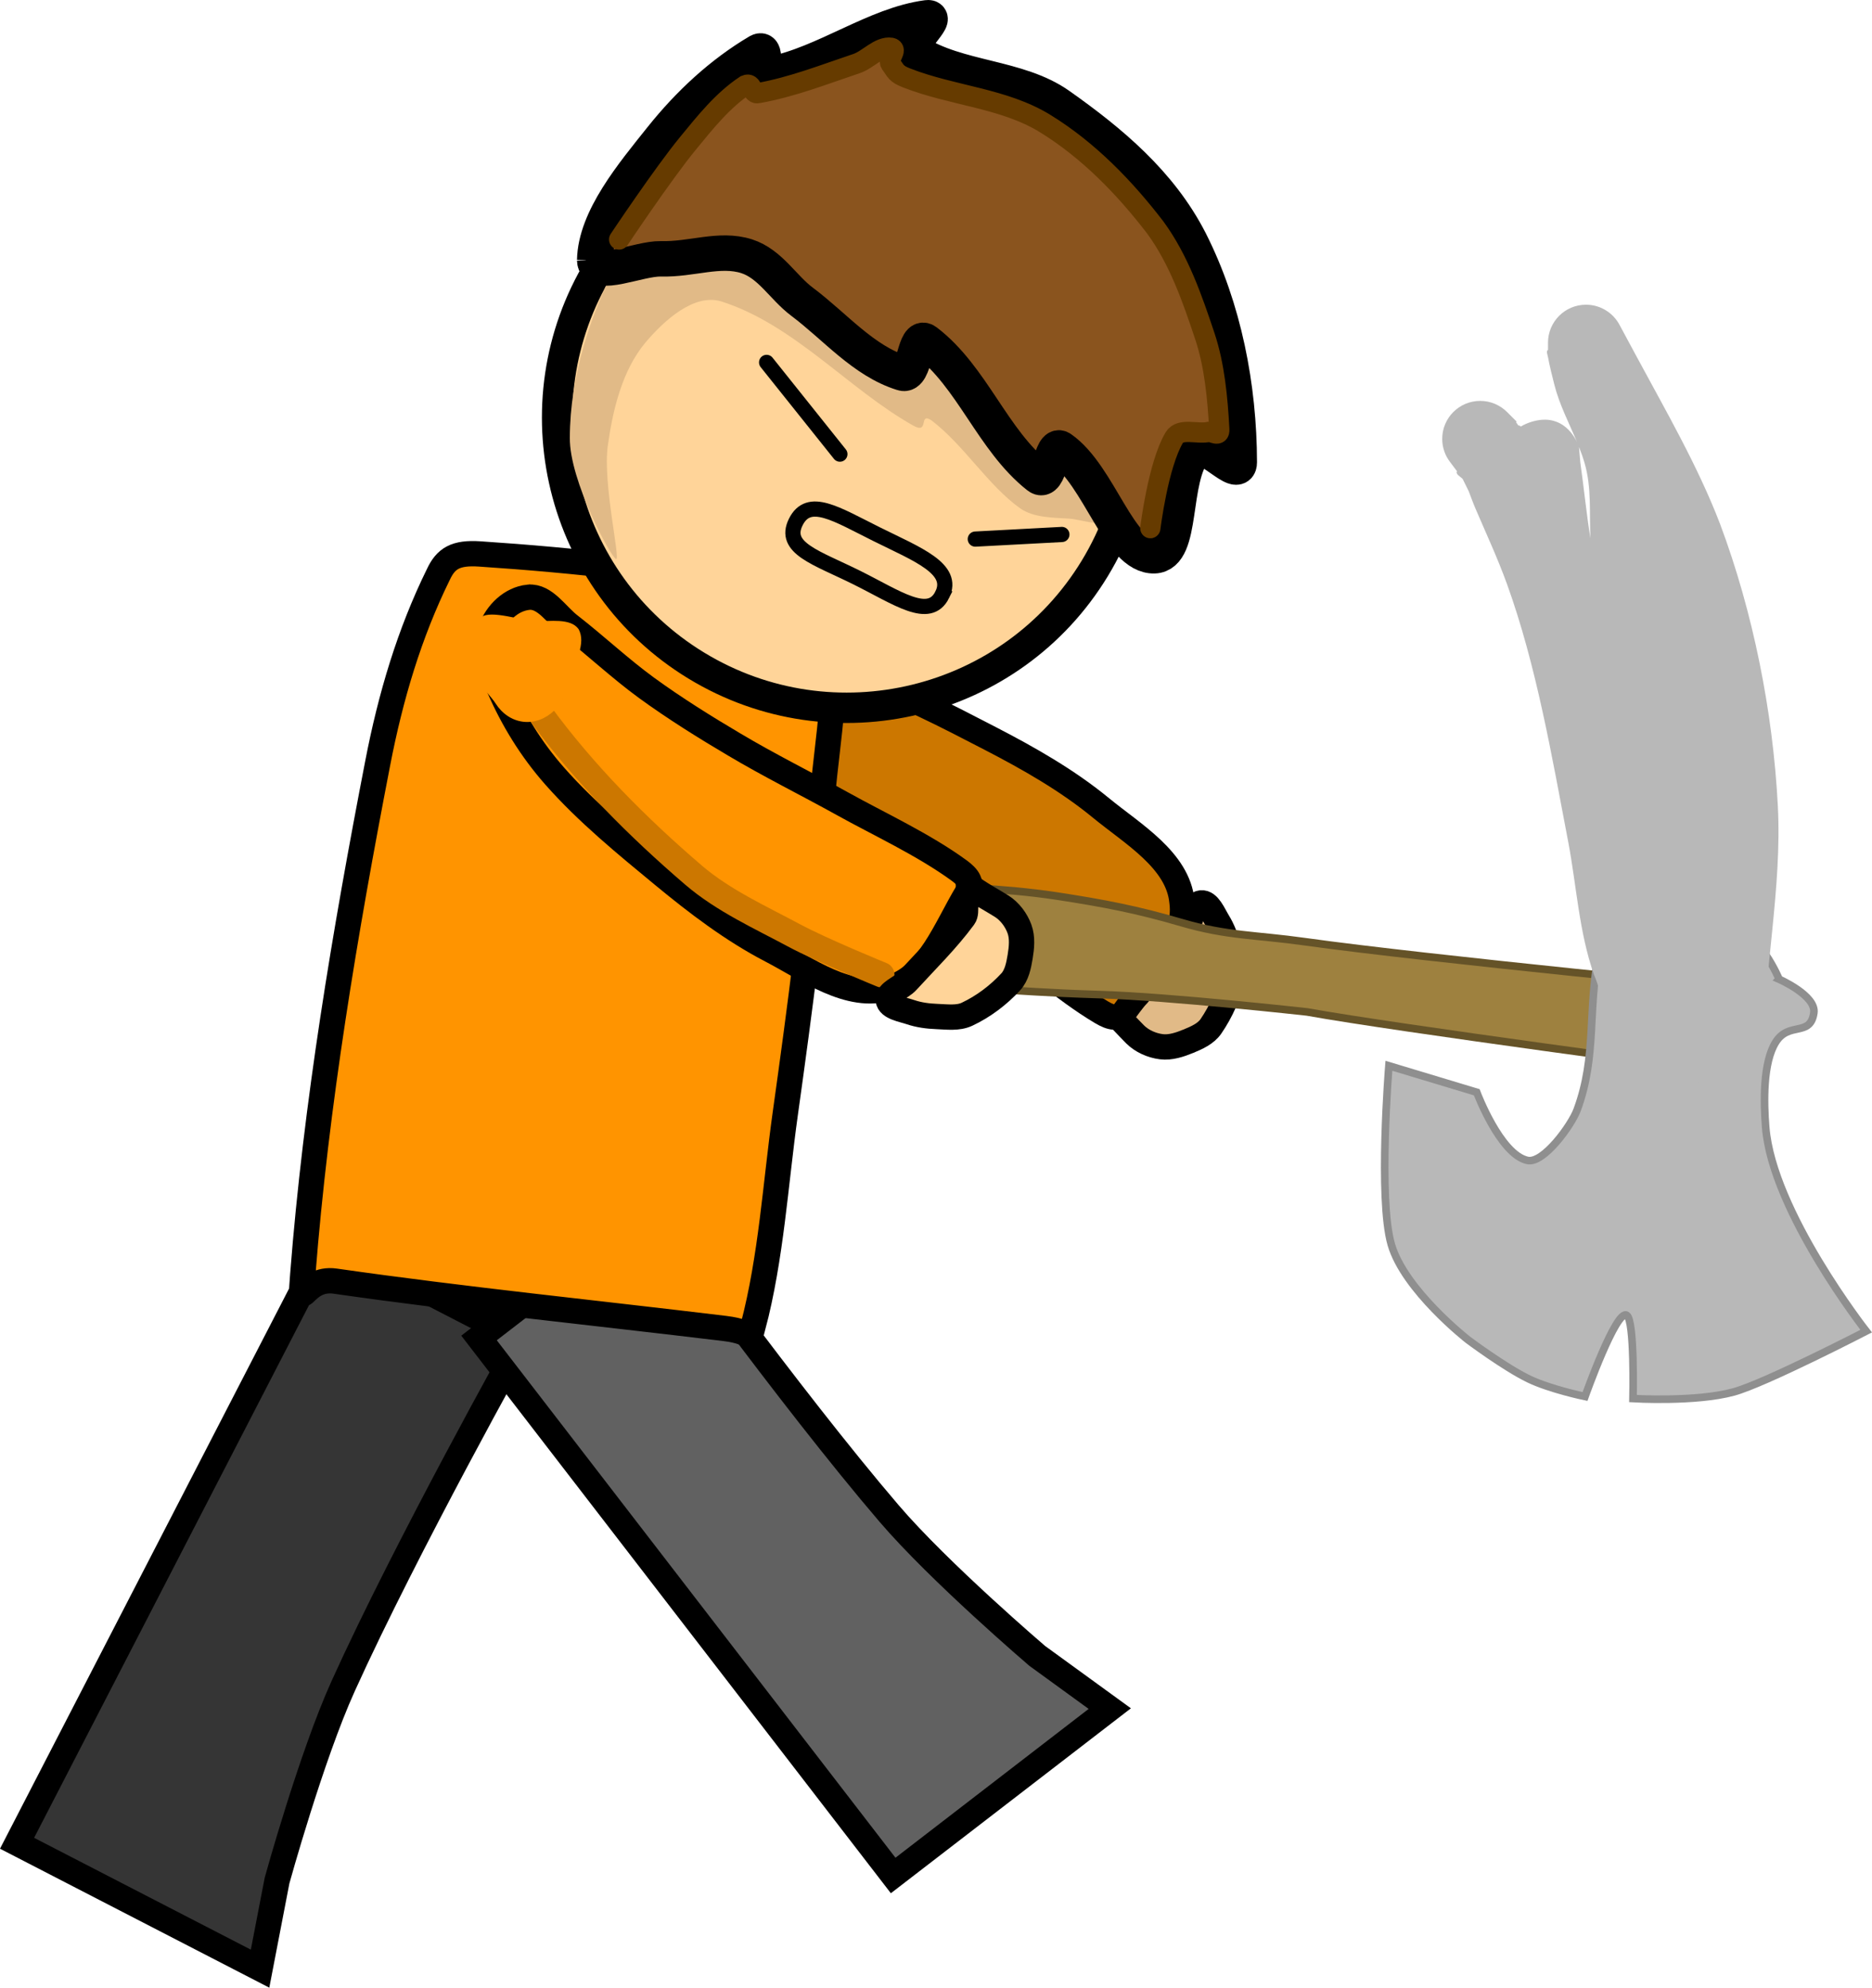<svg version="1.1" xmlns="http://www.w3.org/2000/svg" xmlns:xlink="http://www.w3.org/1999/xlink" width="369.674" height="392.528" viewBox="0,0,369.674,392.528"><g transform="translate(-110.576,-17.672)"><g data-paper-data="{&quot;isPaintingLayer&quot;:true}" fill-rule="nonzero" stroke-linejoin="miter" stroke-miterlimit="10" stroke-dasharray="" stroke-dashoffset="0" style="mix-blend-mode: normal"><g data-paper-data="{&quot;origPos&quot;:null,&quot;origRot&quot;:0,&quot;index&quot;:null}" stroke="#000000" stroke-width="5" stroke-linecap="round"><path d="M331.541,216.098c0.08,-1.371 2.735,-0.843 3.654,-1.91c3.676,-4.271 6.637,-9.13 9.839,-13.766c0.989,-1.43 1.192,-4.263 2.74,-4.443c1.483,-0.173 2.447,2.32 3.322,3.737c0.928,1.501 1.556,3.196 2.014,4.899c0.516,1.917 1.313,3.955 0.893,5.896c-0.755,3.495 -2.28,6.888 -4.297,9.841c-0.996,1.458 -2.789,2.256 -4.422,2.928c-1.691,0.695 -3.564,1.329 -5.377,1.101c-1.887,-0.237 -3.818,-1.09 -5.17,-2.429c-1.579,-1.562 -3.328,-3.636 -5.523,-5.46z" data-paper-data="{&quot;origPos&quot;:null,&quot;index&quot;:null}" id="ID0.8610531273297966" fill="#e1ba87"/><path d="M245.069,160.532c-1.046,-3.331 0.483,-7.047 2.814,-9.237c2.767,-2.583 7.366,-3.113 11.376,-3.138c6.774,0.07 13.598,1.045 20.33,3.27c9.196,3.038 17.996,7.661 26.469,12.044c7.659,3.958 15.278,8.286 21.938,13.76c6.212,5.112 15.193,10.285 15.987,18.494c1.1,8.015 -6.385,14.818 -11.303,21.645c-1.229,1.706 -2.708,1.317 -4.606,0.194c-7.478,-4.453 -14.803,-11.09 -21.136,-15.992c-6.447,-5.012 -12.666,-10.349 -19.255,-15.149c-5.173,-3.805 -11.119,-7.967 -17.039,-11.497c-5.582,-3.317 -11.52,-5.909 -17.097,-8.997c-2.951,-1.709 -7.447,-2.225 -8.478,-5.397z" data-paper-data="{&quot;origPos&quot;:null,&quot;index&quot;:null}" id="ID0.4585498459637165" fill="#cc7700"/></g><g data-paper-data="{&quot;origRot&quot;:0,&quot;origPos&quot;:null,&quot;index&quot;:null}" stroke-width="1.5" stroke-linecap="butt"><path d="M288.048,211.182c0,0 -5.404,-7.739 -3.807,-11.37c1.57,-3.572 11.923,-7.087 11.923,-7.087c0,0 12.58,0.287 23.036,1.887c9.425,1.442 15.957,2.701 24.717,5.267c9.012,2.639 14.588,2.392 24.337,3.761c24.207,3.398 88.966,9.673 88.966,9.673l-8.622,15.643c0,0 -61.994,-8.218 -79.895,-11.444c0,0 -27.046,-3.009 -40.836,-3.423c-10.638,-0.319 -15.011,-0.753 -25.588,-1.305c-6.139,-0.321 -14.231,-1.601 -14.231,-1.601z" data-paper-data="{&quot;origPos&quot;:null,&quot;origRot&quot;:0,&quot;index&quot;:null}" fill="#9e813f" stroke="#655328"/><path d="M461.918,211.059c0,0 7.349,3.217 6.849,6.641c-0.704,4.819 -4.902,1.632 -7.515,5.755c-2.585,4.078 -2.379,12.031 -1.996,16.831c1.325,16.64 19.846,40.262 19.846,40.262c0,0 -19.957,10.31 -26.176,12.012c-7.479,2.047 -19.873,1.305 -19.873,1.305c0,0 0.354,-15.378 -1.228,-16.443c-2.048,-1.378 -8.248,16.037 -8.248,16.037c0,0 -6.89,-1.426 -11.132,-3.484c-4.797,-2.328 -12.029,-7.755 -12.029,-7.755c0,0 -12.503,-9.777 -15.104,-18.812c-2.601,-9.035 -0.463,-35.265 -0.463,-35.265l17.348,5.23c0,0 4.605,12.289 10.017,13.465c3.159,0.686 8.689,-6.962 9.807,-9.982c3.933,-10.62 2.048,-19.709 4.274,-30.804c0,0 17.748,-6.452 26.325,-5.246c5.326,0.748 9.3,10.252 9.3,10.252z" data-paper-data="{&quot;origPos&quot;:null,&quot;origRot&quot;:0,&quot;index&quot;:null}" fill="#b8b8b8" stroke="#8f8f8f"/></g><path d="M113.944,381.683l61.45,-119.08l38.212,19.719c0,0 -22.713,40.603 -35.268,68.333c-6.303,13.92 -13.053,38.391 -13.053,38.391l-3.353,17.4z" data-paper-data="{&quot;origPos&quot;:null,&quot;index&quot;:null,&quot;origRot&quot;:0}" fill="#353535" stroke="#000000" stroke-width="5" stroke-linecap="butt"/><path d="M286.954,388.047l-81.781,-106.15l34.063,-26.243c0,0 27.138,37.788 46.927,60.919c9.933,11.611 29.232,28.103 29.232,28.103l14.336,10.415z" data-paper-data="{&quot;origPos&quot;:null,&quot;index&quot;:null,&quot;origRot&quot;:0}" fill="#616161" stroke="#000000" stroke-width="5" stroke-linecap="butt"/><path d="M259.272,279.692c-1.184,3.264 0.897,1.112 -5.58,0.329c-25.91,-3.135 -51.399,-5.693 -76.934,-9.349c-6.392,-0.919 -7.044,7.102 -6.392,-1.28c2.606,-33.532 8.323,-67.579 14.787,-100.954c2.557,-13.264 6.283,-25.725 11.99,-37.326c1.473,-3.15 3.374,-4.363 8.148,-4.047c19.094,1.265 38.262,3.404 57.08,6.937c4.705,0.883 10.301,1.783 11.37,5.915c2.932,11.341 0.172,23.489 -0.748,35.167c-1.585,20.024 -4.437,41.796 -7.352,62.57c-1.933,13.807 -2.759,28.308 -6.368,42.039z" data-paper-data="{&quot;origPos&quot;:null,&quot;index&quot;:null,&quot;origRot&quot;:0}" id="ID0.6861933465115726" fill="#ff9400" stroke="#000000" stroke-width="5" stroke-linecap="round"/><g data-paper-data="{&quot;origPos&quot;:null,&quot;origRot&quot;:0,&quot;index&quot;:null}" stroke-width="5" stroke-linecap="round"><path d="M214.945,135.615c3.323,-0.297 5.561,3.635 8.291,5.679c5.03,3.918 9.744,8.361 14.985,12.194c5.569,4.06 11.731,7.896 17.261,11.16c7,4.177 14.35,7.803 21.49,11.766c6.995,3.901 15.973,8.034 23.004,13.165c1.778,1.305 2.716,2.512 1.629,4.312c-4.349,7.202 -7.669,16.757 -15.473,18.89c-7.862,2.491 -16.145,-3.74 -23.284,-7.447c-7.648,-3.978 -14.619,-9.287 -21.266,-14.778c-7.356,-6.073 -15.062,-12.353 -21.466,-19.619c-4.689,-5.319 -8.263,-11.213 -10.986,-17.416c-1.551,-3.698 -2.867,-8.136 -1.578,-11.694c1.101,-3.003 3.918,-5.869 7.392,-6.213z" data-paper-data="{&quot;origPos&quot;:null,&quot;index&quot;:null,&quot;origRot&quot;:0}" id="ID0.4585498459637165" fill="#ff9400" stroke="#000000"/><path d="M284.709,210.178c0,0 -11.798,-4.802 -17.386,-7.809c-6.467,-3.474 -13.919,-6.849 -19.742,-11.835c-10.982,-9.412 -21.586,-20.015 -30.357,-32.011c-3.305,-4.142 -5.195,-15.499 -5.195,-15.499" data-paper-data="{&quot;origPos&quot;:null,&quot;index&quot;:null,&quot;origRot&quot;:0}" id="ID0.497054744977504" fill="none" stroke="#cc7700"/><path d="M301.816,192.468c2.268,1.731 4.681,2.971 6.558,4.16c1.607,1.018 2.871,2.709 3.524,4.495c0.628,1.716 0.43,3.684 0.131,5.487c-0.289,1.742 -0.665,3.668 -1.863,4.965c-2.426,2.626 -5.392,4.872 -8.629,6.391c-1.798,0.843 -3.962,0.524 -5.946,0.45c-1.763,-0.066 -3.556,-0.298 -5.226,-0.866c-1.576,-0.536 -4.222,-0.917 -4.386,-2.401c-0.171,-1.549 2.544,-2.382 3.717,-3.665c3.802,-4.159 7.874,-8.133 11.213,-12.672c0.834,-1.135 -0.274,-3.603 1.044,-3.989z" data-paper-data="{&quot;origPos&quot;:null,&quot;index&quot;:null,&quot;origRot&quot;:0}" id="ID0.8610531273297966" fill="#ffd499" stroke="#000000"/></g><path d="M224.815,141.89c1.599,2.812 -0.747,6.558 -1.543,9.382c-0.671,2.406 -1.552,5.109 -3.253,6.726c-1.7,1.617 -3.884,2.481 -6.143,2.206c-2.259,-0.275 -4.172,-1.636 -5.436,-3.613c-1.265,-1.977 -5.539,-5.933 -5.438,-8.453c0.105,-2.687 0.611,-6.448 2.621,-8.58c1.82,-1.509 8.194,0.736 10.666,0.792c2.872,0.065 6.907,-0.683 8.527,1.54z" data-paper-data="{&quot;origPos&quot;:null,&quot;index&quot;:null,&quot;origRot&quot;:0}" id="ID0.6992864599451423" fill="#ff9400" stroke="none" stroke-width="1" stroke-linecap="round"/><g data-paper-data="{&quot;origRot&quot;:0}"><path d="M333.438,86.633c3.475,14.239 1.525,29.801 -6.677,43.3c-8.202,13.498 -21.116,22.398 -35.355,25.873c-14.239,3.475 -29.801,1.525 -43.3,-6.677c-13.498,-8.202 -22.398,-21.116 -25.873,-35.355c-3.475,-14.239 -1.525,-29.801 6.677,-43.3c8.202,-13.498 21.116,-22.398 35.355,-25.873c14.239,-3.475 29.801,-1.525 43.3,6.677c13.498,8.202 22.398,21.116 25.873,35.355z" data-paper-data="{&quot;origPos&quot;:null,&quot;origRot&quot;:0}" id="ID0.9676602841354907" fill="#ffd499" stroke="#000000" stroke-width="6" stroke-linecap="round"/><path d="M258.588,70.025c10.994,8.578 23.991,11.455 34.744,19.118c12.567,8.956 24.848,19.005 35.287,30.51c2.603,2.876 -4.669,0.546 -6.991,0.433c-2.815,-0.186 -6.933,-0.129 -9.593,-2.026c-6.405,-4.574 -11.001,-12.389 -17.524,-17.377c-2.6,-1.703 -0.358,2.85 -3.565,1.052c-12.825,-7.195 -23.542,-19.991 -38.022,-24.566c-5.296,-1.54 -11.153,3.718 -14.924,8.191c-4.608,5.537 -6.439,13.394 -7.403,20.367c-1.02,7.391 2.575,22.618 1.633,22.347c-0.942,-0.271 -9.233,-15.459 -9.127,-23.976c0.024,-12.078 4.04,-24.334 9.499,-34.89c2.19,-4.225 7.653,-5.691 12.089,-7.628c3.232,-1.41 7.718,-3.155 10.429,-1.507c2.712,1.648 0.607,7.722 3.467,9.951z" data-paper-data="{&quot;origPos&quot;:null,&quot;origRot&quot;:0}" id="ID0.34282135451212525" fill="#e1ba87" stroke="none" stroke-width="1" stroke-linecap="round"/><path d="M228.017,69.054c0.164,-8.259 7.495,-16.994 13.212,-24.151c5.435,-6.799 11.853,-12.742 19.132,-17.043c1.982,-1.069 -0.118,5.01 2.547,4.473c10.682,-2.16 20.511,-9.793 30.761,-11.147c2.604,-0.341 -4.479,5.397 -2.353,6.761c8.495,5.425 20.316,4.817 28.41,10.535c10.124,7.157 19.95,15.295 25.832,26.813c6.728,13.29 9.712,28.759 9.746,43.659c0.008,3.725 -6.818,-4.757 -8.776,-2.407c-4.752,5.699 -2.176,20.687 -8.006,20.878c-6.974,0.177 -10.772,-15.825 -18.447,-21.155c-1.948,-1.352 -2.216,7.317 -4.49,5.463c-9.03,-7.125 -12.976,-19.633 -22.146,-26.621c-2.293,-1.747 -2.164,7.112 -4.665,6.234c-7.713,-2.398 -13.253,-9.17 -19.815,-14.088c-3.768,-2.819 -6.259,-7.462 -10.926,-8.979c-5.38,-1.713 -10.882,0.689 -16.981,0.505c-4.329,-0.074 -12.961,3.95 -13.036,0.27z" data-paper-data="{&quot;origPos&quot;:null,&quot;origRot&quot;:0}" id="ID0.4199218852445483" fill="#8a541e" stroke="#000000" stroke-width="7" stroke-linecap="round"/><path d="M232.842,64.965c0,0 8.643,-12.96 13.569,-18.961c3.436,-4.183 6.888,-8.549 11.384,-11.513c1.476,-0.661 1.126,1.939 2.564,1.558c6.753,-1.211 12.966,-3.68 19.326,-5.809c2.366,-0.781 4.499,-3.49 6.878,-3.134c1.425,0.307 -0.693,2.234 -0.146,3.129c1.161,1.539 0.97,1.962 3.243,2.848c9.094,3.545 19.154,3.969 27.304,8.985c8.58,5.279 15.73,12.679 21.752,20.53c4.669,6.38 7.302,14.021 9.784,21.45c1.925,5.769 2.518,12.217 2.855,18.409c0.086,1.548 -1.303,0.486 -2.061,0.503c-2.217,0.526 -5.64,-0.855 -6.823,1.119c-3.202,5.345 -4.731,17.895 -4.731,17.895" data-paper-data="{&quot;origPos&quot;:null,&quot;origRot&quot;:0}" id="ID0.6959539707750082" fill="none" stroke="#663b00" stroke-width="4" stroke-linecap="round"/><path d="M296.638,135.135c-2.567,5.167 -8.897,0.561 -16.883,-3.406c-7.986,-3.967 -14.603,-5.792 -12.036,-10.959c2.567,-5.167 8.004,-1.564 15.989,2.403c7.986,3.967 15.496,6.794 12.929,11.962z" data-paper-data="{&quot;origPos&quot;:null,&quot;origRot&quot;:0}" fill="none" stroke="#000000" stroke-width="3" stroke-linecap="butt"/><path d="M261.962,89.239l14.469,18.116" data-paper-data="{&quot;origRot&quot;:0,&quot;origPos&quot;:null}" fill="none" stroke="#000000" stroke-width="3" stroke-linecap="round"/><path d="M303.174,124.132l17.097,-0.91" data-paper-data="{&quot;origRot&quot;:0,&quot;origPos&quot;:null}" fill="none" stroke="#000000" stroke-width="3" stroke-linecap="round"/></g><path d="M410.422,101.705c0.179,-0.028 0.332,0.058 0.468,0.21c0.597,-0.369 1.303,-0.691 2.134,-0.946c5.49,-1.682 8.065,2.126 8.97,4.004c-1.566,-3.762 -3.483,-7.397 -4.487,-11.393c-0.449,-1.786 -0.909,-3.572 -1.238,-5.384c-0.085,-0.467 -0.432,-1.228 0,-1.425c0,-0.712 0,-1.425 0,-1.425c0,-4.142 3.358,-7.5 7.5,-7.5c2.91,0 5.433,1.657 6.677,4.08l3.288,6.106c5.83,10.826 12.09,21.608 16.505,33.085c6.537,17.452 10.447,37.069 11.416,55.679c0.856,16.443 -2.844,32.728 -2.844,49.107c0,0 0,7.5 -7.5,7.5c-7.5,0 -7.5,-7.5 -7.5,-7.5c0,-3.274 0.147,-6.546 0.376,-9.815c-0.744,-0.723 -1.339,-1.599 -1.734,-2.578c-0.021,0.443 -0.123,0.836 -0.485,0.916l-0.437,1.747c-0.758,3.34 -3.745,5.833 -7.314,5.833c-3.687,0 -6.752,-2.66 -7.382,-6.165l-0.736,-3.681c-0.205,-0.676 -0.484,-1.338 -0.745,-1.991c-2.974,-8.436 -3.444,-17.614 -5.118,-26.381c-3.197,-16.736 -6.257,-34.721 -12.061,-50.767c-1.874,-5.18 -4.082,-9.896 -6.256,-14.982c-0.472,-1.104 -0.869,-2.241 -1.306,-3.36c-0.403,-0.812 -0.801,-1.627 -1.203,-2.439c-0.548,-0.52 -1.443,-0.96 -1.108,-1.5l-1.379,-1.839c-0.969,-1.264 -1.545,-2.845 -1.545,-4.561c0,-4.142 3.358,-7.5 7.5,-7.5c2.071,0 3.946,0.839 5.303,2.197l0,0c0,0 0,0 0,0l1.899,1.899l-0.121,0.121c0.158,0.214 0.313,0.429 0.465,0.646zM422.393,105.957l0.253,3.021c0.704,4.926 1.191,10.001 1.999,14.992c-0.247,-4.947 0.278,-9.958 -1.151,-14.845c-0.314,-1.076 -0.69,-2.128 -1.1,-3.168z" fill="#b8b8b8" stroke="none" stroke-width="0.5" stroke-linecap="butt"/></g></g></svg>